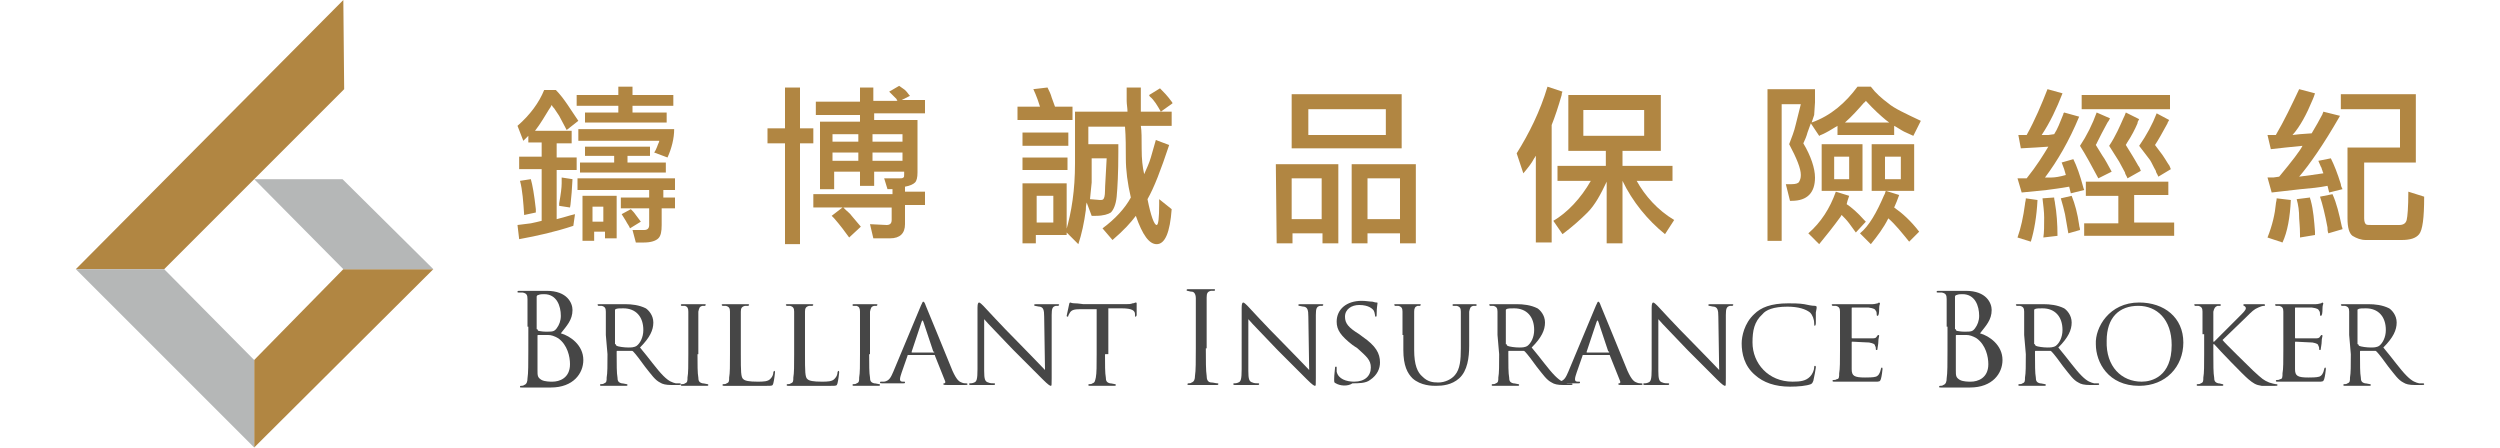 <?xml version="1.0" encoding="utf-8"?>
<!-- Generator: Adobe Illustrator 18.1.1, SVG Export Plug-In . SVG Version: 6.00 Build 0)  -->
<svg version="1.1" id="Layer_1" xmlns="http://www.w3.org/2000/svg" xmlns:xlink="http://www.w3.org/1999/xlink" x="0px" y="0px"
	 viewBox="-291.5 275.1 300 53.7" style="enable-background:new -291.5 275.1 300 53.7;" xml:space="preserve">
<style type="text/css">
	.st0{fill:#B18642;}
	.st1{fill:#B5B7B7;}
	.st2{fill:#464646;}
</style>
<g>
	<g id="XMLID_1559_">
		<g id="XMLID_1560_">
			<polygon id="XMLID_1564_" class="st0" points="-239.5,307.4 -261,328.8 -261,318.3 -250.3,307.4 			"/>
			<polygon id="XMLID_1563_" class="st1" points="-250.4,296.6 -239.5,307.4 -250.3,307.4 -261,296.6 			"/>
			<polygon id="XMLID_1562_" class="st0" points="-282.4,307.4 -250.3,275.1 -250.2,285.8 -271.8,307.4 			"/>
			<polygon id="XMLID_1561_" class="st1" points="-261,328.8 -282.4,307.4 -271.8,307.4 -261,318.3 			"/>
		</g>
	</g>
	<g id="XMLID_3532_">
		<path id="XMLID_9694_" class="st0" d="M-222.7,302.2c-2.1,0.7-4.3,1.2-6.5,1.6l-0.2-1.7l1.6-0.2c0.5-0.1,0.9-0.2,1.3-0.3v-6.2
			h-2.7v-1.5h2.7v-1.7h-1.6v-0.8l-0.6,0.6l-0.7-1.8c1.5-1.3,2.6-2.8,3.2-4.3h1.4c1,1,1.8,2.4,2.7,3.7l-1.4,1.1l-0.9-1.7
			c-0.2-0.3-0.4-0.6-0.6-0.9c-0.1-0.1-0.2-0.2-0.3-0.4c-0.1,0.2-0.2,0.4-0.3,0.5c-0.5,0.8-1,1.7-1.7,2.6h4.4v1.5h-1.8v1.7h2.4v1.5
			h-2.4v5.9l1.1-0.3c0.3-0.1,0.7-0.2,1.1-0.3L-222.7,302.2z M-228.6,300.9c-0.1-1.5-0.2-3-0.5-4.1l1.3-0.2c0.2,0.7,0.4,1.8,0.6,3.6
			c0,0.1,0,0.2,0,0.4L-228.6,300.9z M-222.8,296.6l-0.1,1.6c-0.1,0.8-0.1,1.4-0.2,1.8l-1.3-0.2c0-0.1,0-0.2,0-0.3
			c0.2-1.1,0.3-1.9,0.3-2.4c0-0.4,0-0.6,0-0.7L-222.8,296.6z M-215.6,285.5v1h4.9v1.3h-4.9v0.8h4.1v1.2h-9.8v-1.2h4v-0.8h-5v-1.3h5
			v-1L-215.6,285.5L-215.6,285.5z M-212.1,300.1v1.8v0.2c0,0.8-0.1,1.3-0.4,1.6c-0.3,0.3-0.9,0.5-1.7,0.5h-1l-0.4-1.5h1.4
			c0.4,0,0.6-0.2,0.6-0.6v-2h-3.4v-1.3h3.4v-0.9h-8.6v-1.4h11.7v1.4h-1.4v0.9h1.4v1.3H-212.1z M-213,293.4c0.3-0.4,0.4-0.9,0.6-1.3
			V292h-9.7v-1.4h11.5c0,1.1-0.3,2.3-0.8,3.4L-213,293.4z M-213.5,292.7v1.1h-2.7v0.8h4.6v1.2h-10.3v-1.2h4.1v-0.8h-3.5v-1.1H-213.5
			z M-221.8,298.6h4.3v5.1h-1.4v-0.8h-1.3v1.1h-1.4v-5.4H-221.8z M-219.1,299.9h-1.3v1.8h1.3V299.9z M-215.9,302.5
			c-0.1-0.3-0.3-0.5-0.5-0.9l-0.5-0.8l1.1-0.6c0.2,0.2,0.4,0.4,0.6,0.7l0.6,0.8L-215.9,302.5z"/>
		<path id="XMLID_9681_" class="st0" d="M-199.4,292.3v-1.8h2.1v-4.9h1.8v4.9h1.6v1.8h-1.6v12.1h-1.8v-12.1H-199.4z M-186.7,285.5
			v1.7h2.9c-0.1-0.1-0.1-0.1-0.1-0.2c-0.1-0.1-0.2-0.2-0.3-0.3l-0.6-0.6l1.2-0.7l0.7,0.5c0.1,0.1,0.3,0.3,0.5,0.6l0.1,0.1l-1,0.5
			h2.8v1.6h-6.1v0.8h5.2v5.9v0.4c0,0.6-0.1,1-0.3,1.2c-0.2,0.2-0.6,0.4-1.2,0.5v0.6h2.4v1.6h-2.4v1.9v0.4c0,1.1-0.6,1.7-1.8,1.7h-2
			l-0.4-1.7l2,0.1c0.4,0,0.6-0.2,0.6-0.6V300h-5.8c0.1,0.1,0.2,0.2,0.3,0.3c0.2,0.2,0.5,0.4,0.7,0.7l1.1,1.3l-1.4,1.3
			c-0.5-0.7-1.1-1.5-1.8-2.3l-0.3-0.3l1.3-1h-3.5v-1.6h9.5v-0.6h-0.6l-0.4-1.3h1.9c0.2,0,0.3,0,0.4-0.1c0.1,0,0.1-0.2,0.1-0.4v-0.3
			h-3.6v1.7h-1.7v-1.7h-3.1v2.1h-1.7v-8.1h4.8v-0.8h-5.3v-1.6h5.3v-1.7H-186.7z M-188.5,292.1v-0.9h-3.1v0.9H-188.5z M-188.5,294.4
			v-1h-3.1v1H-188.5z M-183.2,292.1v-0.9h-3.6v0.9H-183.2z M-183.2,294.4v-1h-3.6v1H-183.2z"/>
		<path id="XMLID_9650_" class="st0" d="M-169.4,289.5v-1.6h2.7l-0.3-0.9c-0.2-0.5-0.3-0.8-0.5-1.2l1.7-0.2c0.2,0.4,0.4,0.8,0.5,1.2
			l0.4,1.1h2.1v1.6H-169.4z M-168.8,291h5.5v1.6h-5.5V291z M-168.8,294h5.4v1.5h-5.4V294z M-163.5,303.3h-3.7v1h-1.6v-7.2h5.3
			L-163.5,303.3L-163.5,303.3z M-165.1,298.6h-2v3.2h2V298.6z M-162.3,288.5h6.1c0-0.4-0.1-0.9-0.1-1.3v-1.6h1.7v1.5v1.4h3.7v1.7
			h-3.7c0.1,0.6,0.1,1.5,0.1,2.8c0,1.2,0.1,2.1,0.3,3c0.3-0.7,0.6-1.3,0.8-2l0.6-2.1l1.6,0.6c-1,3-1.8,5.1-2.6,6.5
			c0.4,2,0.8,3.1,1.1,3.1c0.2,0,0.3-0.8,0.3-2.5v-0.4v-0.2l1.5,1.2c-0.2,2.8-0.8,4.2-1.8,4.2c-0.9,0-1.7-1.1-2.5-3.4
			c-0.6,0.8-1.4,1.7-2.8,2.9l-1.2-1.4c1.5-1.1,2.7-2.4,3.4-3.7c-0.4-1.7-0.6-3.3-0.6-4.7c0-1.2,0-2.6-0.1-3.8h-4.4v2.1h3.6v1
			c0,2.5-0.1,4.2-0.2,5.3c-0.1,1-0.4,1.6-0.7,1.9c-0.3,0.2-0.9,0.4-1.8,0.4h-0.4h-0.1l-0.6-1.6c-0.1,0.4-0.1,0.7-0.1,0.9
			c-0.2,1.5-0.5,2.9-0.9,4.1l-1.5-1.5c0.7-2.4,1.1-5,1.1-8.2v-6.2H-162.3z M-160.5,297l-0.2,2l1.2,0.1c0.2,0,0.3,0,0.4-0.1
			c0.1-0.1,0.2-0.4,0.2-1s0.1-1.8,0.2-3.9h-1.8C-160.5,295.1-160.5,296.1-160.5,297z M-152.2,288.5c-0.4-0.7-0.8-1.4-1.3-1.8
			c0,0-0.1-0.1-0.1-0.2l1.3-0.8c0.4,0.4,0.9,0.9,1.4,1.6c0,0,0.1,0.1,0.1,0.2L-152.2,288.5z"/>
		<path id="XMLID_9330_" class="st0" d="M-138.4,294.8h7.5v9.5h-1.9v-1.2h-3.6v1.2h-1.9L-138.4,294.8L-138.4,294.8z M-132.9,296.5
			h-3.6v4.9h3.6V296.5z M-136.5,286.4h13.2v6.5h-13.2V286.4z M-125.2,288.2h-9.3v3.1h9.3L-125.2,288.2z M-129.3,294.8h7.7v9.5h-1.9
			v-1.2h-3.9v1.2h-1.9v-9.5H-129.3z M-123.5,296.5h-3.9v4.9h3.9V296.5z"/>
		<path id="XMLID_9326_" class="st0" d="M-109.5,293.5c1.5-2.4,2.8-5,3.7-8l1.8,0.6c-0.1,0.2-0.1,0.3-0.1,0.4
			c-0.4,1.4-0.8,2.6-1.2,3.6v14.1h-1.9v-10.4c-0.1,0.1-0.1,0.2-0.2,0.3c-0.3,0.6-0.8,1.2-1.3,1.8L-109.5,293.5z M-104,303.2
			l-1.1-1.6c1.7-1,3.3-2.7,4.5-4.8h-4v-1.8h5.8v-1.8h-4.5v-6.7h11.1v6.7h-4.6v1.8h6v1.8h-4.3c1,1.8,2.5,3.5,4.5,4.7l-1.1,1.7
			c-2.1-1.7-3.9-3.9-5.1-6.4v7.5h-1.9v-7.4c-0.7,1.5-1.4,2.8-2.3,3.7C-101.8,301.4-102.8,302.3-104,303.2z M-94.2,288.3h-7.3v3.1
			h7.3V288.3z"/>
		<path id="XMLID_9109_" class="st0" d="M-73.8,288.9l-0.3,0.9c2.3-0.8,4.1-2.4,5.5-4.3h1.6c0.6,0.8,1.3,1.4,2.1,2
			c0.7,0.6,2,1.2,3.9,2.1l-0.9,1.8l-1.1-0.5c-0.4-0.2-0.8-0.5-1.2-0.7v1.1h-6.8v-1.1l-1,0.6c-0.2,0.1-0.5,0.3-1,0.5
			c-0.1,0-0.1,0.1-0.2,0.1l-1-1.5l-0.4,1.1c-0.1,0.4-0.3,0.9-0.5,1.3c0.9,1.5,1.4,3,1.4,4.1c0,1.8-0.9,2.8-2.8,2.8h-0.2l0,0l-0.5-2
			c0.2,0,0.4,0,0.7,0c0.5,0,0.8-0.1,0.9-0.3c0.1-0.2,0.2-0.4,0.2-0.8c0-0.8-0.5-2-1.4-3.7c0.3-0.8,0.6-1.5,0.8-2.4l0.6-2.4h-2.3
			v16.4h-1.7v-18.2h5.7v1.6L-73.8,288.9z M-73.2,304.4l-1.3-1.3c1.5-1.3,2.6-3,3.3-5l1.6,0.5l-0.2,0.6l-0.1,0.4
			c0.6,0.4,1.3,1,2.1,1.9l0.2,0.2l-1.2,1.3l-0.8-1.1c-0.3-0.4-0.6-0.7-0.9-1c-0.1,0.1-0.1,0.2-0.2,0.3
			C-71.5,302.3-72.3,303.3-73.2,304.4z M-72.9,292.4h4.9v5.6h-4.9V292.4z M-69.6,293.9h-1.8v2.7h1.8V293.9z M-64.8,289.8l-0.4-0.3
			c-0.6-0.5-1.4-1.2-2.4-2.3c-0.1,0.1-0.1,0.2-0.2,0.2c-0.7,0.8-1.4,1.6-2.3,2.4H-64.8z M-67,304.4l-1.3-1.3c1.1-0.9,2-2.5,2.9-4.6
			c0.1-0.1,0.1-0.3,0.2-0.5l1.6,0.5l-0.3,0.8l-0.3,0.7c1,0.7,2,1.6,3,2.9l-1.2,1.2c-0.9-1.1-1.6-2-2.5-2.8
			C-65.5,302.5-66.2,303.4-67,304.4z M-66.9,292.4h5.1v5.6h-5.1V292.4z M-63.4,293.9h-1.9v2.7h1.9V293.9z"/>
		<path id="XMLID_9099_" class="st0" d="M-47,299.1c-0.1,2-0.4,3.7-0.8,5l-1.6-0.5c0.4-1.1,0.7-2.5,0.9-4c0-0.2,0.1-0.4,0.1-0.7
			L-47,299.1z M-42,289.1c-1.2,2.9-2.6,5.3-4.1,7.3c0.1,0,0.4,0,0.8,0c0.4,0,1-0.1,1.7-0.3l-0.2-0.7l-0.3-0.8l1.4-0.4
			c0.4,0.8,0.8,1.9,1.2,3.4c0,0.1,0.1,0.2,0.1,0.3l-1.6,0.4l-0.1-0.4l-0.1-0.4c-1.1,0.2-2,0.3-2.7,0.4l-3,0.3l-0.5-1.7h0.6h0.5
			c1.2-1.5,2-2.8,2.6-3.8l-1.5,0.1l-1.8,0.1l-0.3-1.6h0.6h0.4c1-1.8,1.8-3.7,2.5-5.5l1.8,0.5c-0.7,1.8-1.5,3.5-2.5,5h0.8l0.7-0.1
			c0.4-0.6,0.7-1.4,1.1-2.4c0-0.1,0-0.1,0.1-0.2L-42,289.1z M-46.3,303.6c0.1-0.6,0.1-1.4,0.1-2.4c0-0.7-0.1-1.4-0.2-2.3l1.4-0.1
			c0,0.3,0.1,0.5,0.1,0.7c0.2,1.1,0.3,2.5,0.3,3.9L-46.3,303.6z M-43.3,303.1l-0.4-2.3c-0.1-0.5-0.3-1.2-0.5-1.9l1.3-0.3
			c0.4,1,0.7,2.1,0.9,3.5c0,0.2,0.1,0.3,0.1,0.6L-43.3,303.1z M-41.9,292.6c0.8-1.2,1.5-2.6,2-4l1.6,0.7c-0.1,0.2-0.2,0.4-0.3,0.5
			c-0.5,0.9-0.9,1.7-1.3,2.5c0,0.1-0.1,0.1-0.1,0.2l0.8,1.3c0.3,0.4,0.6,1,1.1,1.9l-1.6,0.8C-40.5,295-41.2,293.7-41.9,292.6z
			 M-31.1,286.5v1.7h-10.6v-1.7H-31.1z M-41.4,303.5v-1.6h4.1v-3.3h-3.9v-1.7h9.9v1.6h-4.1v3.3h4.8v1.6h-10.8V303.5z M-38.4,292.6
			c0.8-1.2,1.3-2.4,1.7-3.3c0.1-0.2,0.2-0.4,0.3-0.7l1.6,0.8c-0.1,0.2-0.2,0.3-0.2,0.5c-0.3,0.7-0.7,1.5-1.3,2.4
			c0,0.1-0.1,0.1-0.1,0.2l0.8,1.3c0.2,0.3,0.4,0.7,0.7,1.2c0.1,0.1,0.2,0.3,0.3,0.6l-1.6,0.9c-0.1-0.3-0.3-0.5-0.3-0.7
			c-0.2-0.4-0.5-0.9-0.7-1.3L-38.4,292.6z M-34.8,292.6c0.9-1.3,1.6-2.6,2.1-3.9l1.5,0.8c-0.1,0.2-0.2,0.3-0.2,0.4
			c-0.6,1.1-1.1,2-1.5,2.6l0.9,1.2c0.2,0.3,0.4,0.6,0.7,1.1c0.1,0.1,0.2,0.3,0.3,0.6l-1.5,0.9c-0.1-0.3-0.3-0.5-0.3-0.7
			c-0.3-0.5-0.5-1-0.7-1.3L-34.8,292.6z"/>
		<path id="XMLID_9093_" class="st0" d="M-16.6,299.1c-0.1,2.1-0.4,3.8-1,5.1l-1.8-0.6c0.6-1.5,0.9-2.9,1-4c0-0.2,0.1-0.4,0.1-0.7
			L-16.6,299.1z M-10.7,289c-2,3.5-3.7,5.9-4.9,7.3l1.5-0.2l1.4-0.2c0-0.1-0.1-0.2-0.1-0.3c-0.1-0.2-0.1-0.4-0.2-0.5l-0.3-0.7
			l1.5-0.3c0.4,0.8,0.8,1.8,1.2,3.1c0,0.2,0.1,0.4,0.2,0.6l-1.6,0.4l-0.1-0.4l-0.1-0.4c-1,0.2-2,0.3-3.2,0.4l-3.5,0.4l-0.5-1.8h0.7
			l0.7-0.1c1.5-1.8,2.5-3.1,2.8-3.7l-2,0.2l-1.8,0.2l-0.4-1.7h0.5h0.5c1-1.7,1.9-3.6,2.8-5.5l1.9,0.5c-0.1,0.3-0.2,0.6-0.3,0.8
			c-0.7,1.7-1.5,3.2-2.4,4.2l0.9-0.1l1.4-0.1l0.7-1.2c0.2-0.4,0.4-0.7,0.6-1.1c0-0.1,0.1-0.2,0.1-0.3L-10.7,289z M-15.5,303.6v-0.4
			c0-1-0.1-1.6-0.1-1.9c0-0.9-0.1-1.6-0.3-2.3l1.6-0.2c0,0.2,0.1,0.3,0.1,0.4c0.3,1.1,0.4,2.4,0.5,3.7c0,0.1,0,0.2,0,0.4
			L-15.5,303.6z M-12.1,303.1c-0.1-0.3-0.1-0.5-0.1-0.7c-0.3-1.6-0.6-2.8-0.9-3.7l1.5-0.3c0.5,1.1,0.8,2.4,1.1,3.8
			c0,0.1,0.1,0.2,0.1,0.4L-12.1,303.1z M-7.1,303.9h-0.5c-0.6,0-1.1-0.2-1.6-0.5c-0.4-0.3-0.6-1-0.6-2.1v-8.5h6.3v-4.6h-7.1v-1.8h9
			v8.2h-6.2v6.7c0,0.4,0.1,0.6,0.2,0.7c0.1,0.1,0.3,0.1,0.7,0.1h3.3c0.5,0,0.8-0.2,0.9-0.6c0.1-0.4,0.2-1.5,0.2-3.4l1.9,0.6
			c0,2.6-0.2,4-0.6,4.5c-0.4,0.5-1.1,0.7-2.1,0.7h-3.8V303.9z"/>
		<g id="XMLID_5455_">
			<path id="XMLID_9070_" class="st2" d="M-228.2,314.3c0-2.4,0-2.8,0-3.3s-0.1-0.7-0.6-0.8c-0.1,0-0.4,0-0.5,0s-0.1,0-0.1-0.1
				c0-0.1,0.1-0.1,0.2-0.1c0.7,0,1.6,0,1.7,0c0.4,0,0.9,0,1.6,0c2.5,0,3.1,1.5,3.1,2.3c0,1.2-0.7,1.9-1.4,2.8
				c1.1,0.3,2.7,1.4,2.7,3.2c0,1.6-1.2,3.3-3.9,3.3c-0.2,0-0.6,0-1.1,0c-0.4,0-0.8,0-0.9,0c0,0-0.3,0-0.6,0c-0.3,0-0.6,0-0.9,0
				c-0.2,0-0.2,0-0.2-0.1c0,0,0-0.1,0.1-0.1c0.1,0,0.3,0,0.4-0.1c0.3-0.1,0.4-0.4,0.4-0.8c0.1-0.6,0.1-1.8,0.1-3.3V314.3z
				 M-227,314.6c0,0.1,0,0.1,0.1,0.2c0.1,0,0.4,0.1,0.9,0.1c0.8,0,1,0,1.3-0.4c0.3-0.4,0.5-0.9,0.5-1.5c0-1.2-0.5-2.6-2-2.6
				c-0.2,0-0.5,0-0.7,0.1c-0.1,0-0.2,0.1-0.2,0.2v3.9H-227z M-227,316.2c0,1.1,0,3.1,0,3.3c0,0.7,0,0.9,0.5,1.2
				c0.4,0.2,1,0.2,1.3,0.2c0.8,0,2.1-0.4,2.1-2.1c0-0.9-0.3-2.3-1.4-3.1c-0.5-0.3-0.9-0.4-1.2-0.4c-0.2,0-0.9,0-1.2,0
				c-0.1,0-0.1,0-0.1,0.1L-227,316.2L-227,316.2z"/>
			<path id="XMLID_9061_" class="st2" d="M-218.8,315.3c0-2,0-2.4,0-2.8s-0.1-0.6-0.5-0.7c-0.1,0-0.3,0-0.4,0l-0.1-0.1
				c0-0.1,0.1-0.1,0.2-0.1c0.6,0,1.5,0,1.5,0c0.1,0,1.2,0,1.6,0c0.8,0,1.7,0.1,2.5,0.5c0.3,0.2,0.9,0.8,0.9,1.7c0,0.9-0.4,1.8-1.6,3
				c1.1,1.3,2,2.6,2.8,3.4c0.7,0.7,1.1,0.8,1.5,0.9c0.3,0,0.4,0,0.5,0c0.1,0,0.1,0.1,0.1,0.1c0,0.1-0.1,0.1-0.3,0.1h-0.8
				c-0.7,0-1.1-0.1-1.4-0.3c-0.6-0.3-1-0.9-1.8-1.9c-0.5-0.7-1.1-1.5-1.4-1.8c-0.1-0.1-0.1-0.1-0.2-0.1h-1.7c-0.1,0-0.1,0-0.1,0.1
				v0.3c0,1.2,0,2.3,0.1,2.8c0,0.4,0.1,0.6,0.5,0.7c0.2,0,0.5,0.1,0.6,0.1c0.1,0,0.1,0.1,0.1,0.1c0,0.1-0.1,0.1-0.2,0.1
				c-0.7,0-1.5,0-1.6,0c0,0-0.9,0-1.3,0c-0.1,0-0.2,0-0.2-0.1c0,0,0-0.1,0.1-0.1c0.1,0,0.3,0,0.4-0.1c0.3-0.1,0.3-0.3,0.3-0.7
				c0.1-0.5,0.1-1.5,0.1-2.8L-218.8,315.3L-218.8,315.3z M-217.6,316.4c0,0.1,0,0.1,0.1,0.2c0.2,0.1,0.9,0.2,1.4,0.2
				c0.3,0,0.7,0,1-0.2c0.4-0.3,0.8-1,0.8-1.9c0-1.6-0.9-2.6-2.4-2.6c-0.4,0-0.8,0-0.9,0.1c-0.1,0-0.1,0.1-0.1,0.1V316.4z"/>
			<path id="XMLID_9059_" class="st2" d="M-207.8,317.6c0,1.2,0,2.3,0.1,2.8c0,0.4,0.1,0.6,0.5,0.7c0.2,0,0.5,0.1,0.6,0.1
				c0.1,0,0.1,0.1,0.1,0.1c0,0.1-0.1,0.1-0.2,0.1c-0.7,0-1.6,0-1.6,0c-0.1,0-0.9,0-1.3,0c-0.1,0-0.2,0-0.2-0.1c0,0,0-0.1,0.1-0.1
				c0.1,0,0.3,0,0.4-0.1c0.3-0.1,0.3-0.3,0.3-0.7c0.1-0.5,0.1-1.5,0.1-2.8v-2.3c0-2,0-2.4,0-2.8s-0.1-0.6-0.4-0.7
				c-0.1,0-0.3,0-0.4,0c-0.1,0-0.1-0.1-0.1-0.1c0-0.1,0.1-0.1,0.2-0.1c0.4,0,1.2,0,1.3,0c0.1,0,0.9,0,1.3,0c0.1,0,0.2,0,0.2,0.1
				l-0.1,0.1c-0.1,0-0.2,0-0.3,0c-0.4,0.1-0.4,0.3-0.5,0.7c0,0.4,0,0.8,0,2.8v2.3H-207.8z"/>
			<path id="XMLID_9057_" class="st2" d="M-202.6,317.7c0,1.9,0,2.7,0.3,2.9c0.2,0.2,0.7,0.3,1.7,0.3c0.7,0,1.3,0,1.6-0.4
				c0.2-0.2,0.3-0.5,0.3-0.7c0-0.1,0.1-0.2,0.1-0.2c0.1,0,0.1,0.1,0.1,0.2s-0.1,0.9-0.2,1.3c-0.1,0.3-0.1,0.3-0.8,0.3
				c-0.9,0-1.7,0-2.4,0s-1,0-1.4,0c-0.1,0-0.3,0-0.5,0c-0.3,0-0.5,0-0.8,0c-0.1,0-0.2,0-0.2-0.1c0,0,0-0.1,0.1-0.1s0.3,0,0.4-0.1
				c0.3-0.1,0.3-0.3,0.3-0.7c0.1-0.5,0.1-1.5,0.1-2.8v-2.3c0-2,0-2.4,0-2.8s-0.1-0.6-0.5-0.7c-0.1,0-0.3,0-0.4,0l-0.1-0.1
				c0-0.1,0.1-0.1,0.2-0.1c0.6,0,1.4,0,1.5,0c0.1,0,1,0,1.4,0c0.1,0,0.2,0,0.2,0.1l-0.1,0.1c-0.1,0-0.3,0-0.4,0
				c-0.4,0.1-0.5,0.3-0.5,0.7c0,0.4,0,0.8,0,2.8v2.4H-202.6z"/>
			<path id="XMLID_9055_" class="st2" d="M-194.9,317.7c0,1.9,0,2.7,0.3,2.9c0.2,0.2,0.7,0.3,1.7,0.3c0.7,0,1.3,0,1.6-0.4
				c0.2-0.2,0.3-0.5,0.3-0.7c0-0.1,0.1-0.2,0.1-0.2c0.1,0,0.1,0.1,0.1,0.2s-0.1,0.9-0.2,1.3c-0.1,0.3-0.1,0.3-0.8,0.3
				c-0.9,0-1.7,0-2.4,0s-1,0-1.4,0c-0.1,0-0.3,0-0.5,0c-0.3,0-0.5,0-0.8,0c-0.1,0-0.2,0-0.2-0.1c0,0,0-0.1,0.1-0.1s0.3,0,0.4-0.1
				c0.3-0.1,0.3-0.3,0.3-0.7c0.1-0.5,0.1-1.5,0.1-2.8v-2.3c0-2,0-2.4,0-2.8s-0.1-0.6-0.5-0.7c-0.1,0-0.3,0-0.4,0l-0.1-0.1
				c0-0.1,0.1-0.1,0.2-0.1c0.6,0,1.4,0,1.5,0c0.1,0,1,0,1.4,0c0.1,0,0.2,0,0.2,0.1l-0.1,0.1c-0.1,0-0.3,0-0.4,0
				c-0.4,0.1-0.5,0.3-0.5,0.7c0,0.4,0,0.8,0,2.8v2.4H-194.9z"/>
			<path id="XMLID_9053_" class="st2" d="M-187.2,317.6c0,1.2,0,2.3,0.1,2.8c0,0.4,0.1,0.6,0.5,0.7c0.2,0,0.5,0.1,0.6,0.1
				s0.1,0.1,0.1,0.1c0,0.1-0.1,0.1-0.2,0.1c-0.7,0-1.6,0-1.6,0c-0.1,0-0.9,0-1.3,0c-0.1,0-0.2,0-0.2-0.1c0,0,0-0.1,0.1-0.1
				s0.3,0,0.4-0.1c0.3-0.1,0.3-0.3,0.3-0.7c0.1-0.5,0.1-1.5,0.1-2.8v-2.3c0-2,0-2.4,0-2.8s-0.1-0.6-0.4-0.7c-0.1,0-0.3,0-0.4,0
				c-0.1,0-0.1-0.1-0.1-0.1c0-0.1,0.1-0.1,0.2-0.1c0.4,0,1.2,0,1.3,0s0.9,0,1.3,0c0.1,0,0.2,0,0.2,0.1l-0.1,0.1c-0.1,0-0.2,0-0.3,0
				c-0.4,0.1-0.4,0.3-0.5,0.7c0,0.4,0,0.8,0,2.8v2.3H-187.2z"/>
			<path id="XMLID_9050_" class="st2" d="M-181,311.8c0.2-0.4,0.2-0.5,0.3-0.5s0.2,0.2,0.3,0.5c0.2,0.5,2.4,5.8,3.2,7.8
				c0.5,1.1,0.8,1.3,1.1,1.4c0.2,0.1,0.4,0.1,0.5,0.1c0.1,0,0.2,0,0.2,0.1c0,0.1-0.1,0.1-0.3,0.1c-0.2,0-1.2,0-2.1,0
				c-0.3,0-0.5,0-0.5-0.1c0-0.1,0-0.1,0.1-0.1s0.2-0.1,0.1-0.3l-1.2-3c0-0.1,0-0.1-0.1-0.1h-3.1c-0.1,0-0.1,0-0.1,0.1l-0.7,2
				c-0.1,0.3-0.2,0.6-0.2,0.8c0,0.3,0.2,0.3,0.4,0.3h0.1c0.1,0,0.1,0,0.1,0.1s-0.1,0.1-0.2,0.1c-0.3,0-1,0-1.2,0c-0.1,0-0.8,0-1.3,0
				c-0.2,0-0.3,0-0.3-0.1s0.1-0.1,0.1-0.1c0.1,0,0.3,0,0.4,0c0.6-0.1,0.8-0.5,1.1-1.2L-181,311.8z M-179.5,317.3
				C-179.5,317.3-179.5,317.1-179.5,317.3l-1.2-3.6c-0.1-0.2-0.1-0.2-0.2,0l-1.2,3.6c0,0.1,0,0.1,0,0.1h2.7V317.3z"/>
			<path id="XMLID_9042_" class="st2" d="M-173.4,319.6c0,1,0.1,1.3,0.5,1.4c0.2,0.1,0.5,0.1,0.7,0.1c0.1,0,0.1,0,0.1,0.1
				c0,0.1-0.1,0.1-0.2,0.1c-0.7,0-1.3,0-1.4,0c-0.1,0-0.7,0-1.3,0c-0.1,0-0.2,0-0.2-0.1c0-0.1,0-0.1,0.1-0.1c0.1,0,0.3,0,0.5-0.1
				c0.3-0.1,0.4-0.4,0.4-1.6V312c0-0.5,0.1-0.6,0.2-0.6c0.1,0,0.4,0.3,0.5,0.4c0.2,0.2,2.1,2.3,4.2,4.4c1.3,1.3,2.8,2.9,3.2,3.3
				l-0.1-6.4c0-0.8-0.1-1.1-0.5-1.2c-0.2,0-0.5-0.1-0.6-0.1c-0.1,0-0.1-0.1-0.1-0.1c0-0.1,0.1-0.1,0.3-0.1c0.6,0,1.2,0,1.4,0
				c0.1,0,0.6,0,1.1,0c0.1,0,0.2,0,0.2,0.1l-0.1,0.1c-0.1,0-0.2,0-0.3,0c-0.4,0.1-0.5,0.3-0.5,1.1v7.6c0,0.8,0,0.9-0.1,0.9
				c-0.1,0-0.3-0.1-1-0.8c-0.1-0.1-2-2-3.5-3.5c-1.5-1.6-3.1-3.2-3.5-3.7V319.6z"/>
			<path id="XMLID_9034_" class="st2" d="M-158.9,317.6c0,1.2,0,2.3,0.1,2.8c0,0.4,0.1,0.6,0.5,0.7c0.2,0,0.5,0.1,0.6,0.1
				c0.1,0,0.1,0.1,0.1,0.1c0,0.1-0.1,0.1-0.2,0.1c-0.7,0-1.5,0-1.6,0c-0.1,0-1,0-1.3,0c-0.1,0-0.2,0-0.2-0.1c0,0,0-0.1,0.1-0.1
				c0.1,0,0.3,0,0.4-0.1c0.3-0.1,0.3-0.3,0.4-0.7c0.1-0.5,0.1-1.5,0.1-2.8v-5.4h-1.9c-0.8,0-1.1,0.1-1.3,0.4
				c-0.1,0.2-0.2,0.3-0.2,0.4c0,0.1-0.1,0.1-0.1,0.1s-0.1,0-0.1-0.1c0-0.1,0.3-1.3,0.3-1.4c0-0.1,0.1-0.2,0.1-0.2
				c0.1,0,0.2,0.1,0.6,0.1s0.9,0.1,1,0.1h5c0.4,0,0.7,0,0.9-0.1c0.2,0,0.3-0.1,0.4-0.1c0.1,0,0.1,0.1,0.1,0.1c0,0.4,0,1.3,0,1.4
				c0,0.1-0.1,0.2-0.1,0.2c-0.1,0-0.1,0-0.1-0.2v-0.1c0-0.4-0.3-0.7-1.6-0.7h-1.6v5.5H-158.9z"/>
			<path id="XMLID_9032_" class="st2" d="M-146.8,316.9c0,1.4,0,2.7,0.1,3.3c0,0.4,0.1,0.8,0.6,0.8c0.2,0,0.5,0.1,0.7,0.1
				c0.1,0,0.1,0,0.1,0.1c0,0.1-0.1,0.1-0.2,0.1c-0.8,0-1.7,0-1.8,0c-0.1,0-1,0-1.5,0c-0.2,0-0.2,0-0.2-0.1c0,0,0-0.1,0.1-0.1
				s0.3,0,0.4-0.1c0.3-0.1,0.4-0.4,0.4-0.8c0.1-0.6,0.1-1.8,0.1-3.3v-2.7c0-2.4,0-2.8,0-3.3s-0.2-0.8-0.5-0.8
				c-0.2,0-0.4-0.1-0.5-0.1c-0.1,0-0.1,0-0.1-0.1c0-0.1,0.1-0.1,0.2-0.1c0.5,0,1.4,0,1.5,0c0.1,0,1,0,1.5,0c0.2,0,0.2,0,0.2,0.1
				c0,0.1-0.1,0.1-0.1,0.1c-0.1,0-0.2,0-0.4,0c-0.4,0.1-0.5,0.3-0.5,0.8c0,0.5,0,0.9,0,3.3v2.8H-146.8z"/>
			<path id="XMLID_9030_" class="st2" d="M-141.7,319.6c0,1,0.1,1.3,0.5,1.4c0.2,0.1,0.5,0.1,0.7,0.1c0.1,0,0.1,0,0.1,0.1
				c0,0.1-0.1,0.1-0.2,0.1c-0.7,0-1.3,0-1.4,0c-0.1,0-0.7,0-1.3,0c-0.1,0-0.2,0-0.2-0.1c0-0.1,0-0.1,0.1-0.1c0.1,0,0.3,0,0.5-0.1
				c0.3-0.1,0.4-0.4,0.4-1.6V312c0-0.5,0.1-0.6,0.2-0.6c0.1,0,0.4,0.3,0.5,0.4c0.2,0.2,2.1,2.3,4.2,4.4c1.3,1.3,2.8,2.9,3.2,3.3
				l-0.1-6.4c0-0.8-0.1-1.1-0.5-1.2c-0.2,0-0.5-0.1-0.6-0.1c-0.1,0-0.1-0.1-0.1-0.1c0-0.1,0.1-0.1,0.3-0.1c0.6,0,1.2,0,1.4,0
				c0.1,0,0.6,0,1.1,0c0.1,0,0.2,0,0.2,0.1l-0.1,0.1c-0.1,0-0.2,0-0.3,0c-0.4,0.1-0.5,0.3-0.5,1.1v7.6c0,0.8,0,0.9-0.1,0.9
				c-0.1,0-0.3-0.1-1-0.8c-0.1-0.1-2-2-3.5-3.5c-1.5-1.6-3.1-3.2-3.5-3.7V319.6z"/>
			<path id="XMLID_9028_" class="st2" d="M-131.2,321.1c-0.2-0.1-0.2-0.1-0.2-0.5c0-0.6,0.1-1.1,0.1-1.3c0-0.1,0-0.2,0.1-0.2
				c0.1,0,0.1,0,0.1,0.1c0,0.1,0,0.3,0,0.5c0.2,0.9,1.2,1.2,2.1,1.2c1.3,0,2-0.7,2-1.7c0-0.9-0.5-1.3-1.6-2.3l-0.6-0.4
				c-1.4-1.1-1.9-1.8-1.9-2.8c0-1.5,1.2-2.5,3-2.5c0.5,0,1,0.1,1.3,0.1c0.3,0.1,0.4,0.1,0.5,0.1s0.1,0,0.1,0.1s-0.1,0.5-0.1,1.3
				c0,0.2,0,0.3-0.1,0.3c-0.1,0-0.1-0.1-0.1-0.2s-0.1-0.5-0.2-0.6c-0.1-0.1-0.5-0.6-1.7-0.6c-0.9,0-1.7,0.5-1.7,1.4
				c0,0.8,0.4,1.3,1.7,2.1l0.4,0.3c1.6,1.1,2.1,2,2.1,3.1c0,0.7-0.3,1.5-1.2,2.1c-0.5,0.4-1.4,0.4-2.1,0.4
				C-129.8,321.5-130.7,321.4-131.2,321.1z"/>
			<path id="XMLID_9026_" class="st2" d="M-123.2,315.3c0-2,0-2.4,0-2.8s-0.1-0.6-0.5-0.7c-0.1,0-0.3,0-0.4,0l-0.1-0.1
				c0-0.1,0.1-0.1,0.2-0.1c0.6,0,1.4,0,1.5,0c0.1,0,0.9,0,1.3,0c0.1,0,0.2,0,0.2,0.1l-0.1,0.1c-0.1,0-0.2,0-0.3,0
				c-0.3,0.1-0.4,0.3-0.4,0.7c0,0.4,0,0.8,0,2.8v1.8c0,1.8,0.4,2.7,1,3.2c0.6,0.6,1.2,0.7,1.9,0.7c0.8,0,1.6-0.4,2-0.9
				c0.6-0.7,0.7-1.8,0.7-3.2v-1.6c0-2,0-2.4,0-2.8s-0.1-0.6-0.5-0.7c-0.1,0-0.3,0-0.4,0c-0.1,0-0.1-0.1-0.1-0.1
				c0-0.1,0.1-0.1,0.2-0.1c0.6,0,1.3,0,1.4,0c0.1,0,0.7,0,1.1,0c0.1,0,0.2,0,0.2,0.1c0,0,0,0.1-0.1,0.1c-0.1,0-0.2,0-0.3,0
				c-0.4,0.1-0.4,0.3-0.5,0.7c0,0.4,0,0.8,0,2.8v1.3c0,1.4-0.2,3-1.2,3.9c-0.9,0.8-2,0.9-2.8,0.9c-0.4,0-1.8,0-2.8-0.9
				c-0.6-0.6-1.1-1.5-1.1-3.4v-1.8H-123.2z"/>
			<path id="XMLID_9023_" class="st2" d="M-111.8,315.3c0-2,0-2.4,0-2.8s-0.1-0.6-0.5-0.7c-0.1,0-0.3,0-0.4,0l-0.1-0.1
				c0-0.1,0.1-0.1,0.2-0.1c0.6,0,1.5,0,1.5,0c0.1,0,1.2,0,1.6,0c0.8,0,1.7,0.1,2.5,0.5c0.3,0.2,0.9,0.8,0.9,1.7c0,0.9-0.4,1.8-1.6,3
				c1.1,1.3,2,2.6,2.8,3.4c0.7,0.7,1.1,0.8,1.5,0.9c0.3,0,0.4,0,0.5,0c0.1,0,0.1,0.1,0.1,0.1c0,0.1-0.1,0.1-0.3,0.1h-0.8
				c-0.7,0-1.1-0.1-1.4-0.3c-0.6-0.3-1-0.9-1.8-1.9c-0.5-0.7-1.1-1.5-1.4-1.8c-0.1-0.1-0.1-0.1-0.2-0.1h-1.7c-0.1,0-0.1,0-0.1,0.1
				v0.3c0,1.2,0,2.3,0.1,2.8c0,0.4,0.1,0.6,0.5,0.7c0.2,0,0.5,0.1,0.6,0.1s0.1,0.1,0.1,0.1c0,0.1-0.1,0.1-0.2,0.1
				c-0.7,0-1.5,0-1.6,0c0,0-0.9,0-1.3,0c-0.1,0-0.2,0-0.2-0.1c0,0,0-0.1,0.1-0.1s0.3,0,0.4-0.1c0.3-0.1,0.3-0.3,0.3-0.7
				c0.1-0.5,0.1-1.5,0.1-2.8L-111.8,315.3z M-110.7,316.4c0,0.1,0,0.1,0.1,0.2c0.2,0.1,0.9,0.2,1.4,0.2c0.3,0,0.7,0,1-0.2
				c0.4-0.3,0.8-1,0.8-1.9c0-1.6-0.9-2.6-2.4-2.6c-0.4,0-0.8,0-0.9,0.1c-0.1,0-0.1,0.1-0.1,0.1V316.4z"/>
			<path id="XMLID_9020_" class="st2" d="M-100,311.8c0.2-0.4,0.2-0.5,0.3-0.5c0.1,0,0.2,0.2,0.3,0.5c0.2,0.5,2.4,5.8,3.2,7.8
				c0.5,1.1,0.8,1.3,1.1,1.4c0.2,0.1,0.4,0.1,0.5,0.1c0.1,0,0.2,0,0.2,0.1c0,0.1-0.1,0.1-0.3,0.1c-0.2,0-1.2,0-2.1,0
				c-0.3,0-0.5,0-0.5-0.1c0-0.1,0-0.1,0.1-0.1c0.1,0,0.2-0.1,0.1-0.3l-1.2-3c0-0.1,0-0.1-0.1-0.1h-3.1c-0.1,0-0.1,0-0.1,0.1l-0.7,2
				c-0.1,0.3-0.2,0.6-0.2,0.8c0,0.3,0.2,0.3,0.4,0.3h0.1c0.1,0,0.1,0,0.1,0.1s-0.1,0.1-0.2,0.1c-0.3,0-1,0-1.2,0c-0.1,0-0.8,0-1.3,0
				c-0.2,0-0.3,0-0.3-0.1s0.1-0.1,0.1-0.1c0.1,0,0.3,0,0.4,0c0.6-0.1,0.8-0.5,1.1-1.2L-100,311.8z M-98.5,317.3
				C-98.4,317.3-98.4,317.1-98.5,317.3l-1.2-3.6c-0.1-0.2-0.1-0.2-0.2,0l-1.2,3.6c0,0.1,0,0.1,0,0.1h2.7V317.3z"/>
			<path id="XMLID_9018_" class="st2" d="M-92.5,319.6c0,1,0.1,1.3,0.5,1.4c0.2,0.1,0.5,0.1,0.7,0.1c0.1,0,0.1,0,0.1,0.1
				c0,0.1-0.1,0.1-0.2,0.1c-0.7,0-1.3,0-1.4,0c-0.1,0-0.7,0-1.3,0c-0.1,0-0.2,0-0.2-0.1c0-0.1,0-0.1,0.1-0.1c0.1,0,0.3,0,0.5-0.1
				c0.3-0.1,0.4-0.4,0.4-1.6V312c0-0.5,0.1-0.6,0.2-0.6s0.4,0.3,0.5,0.4c0.2,0.2,2.1,2.3,4.2,4.4c1.3,1.3,2.8,2.9,3.2,3.3l-0.1-6.4
				c0-0.8-0.1-1.1-0.5-1.2c-0.2,0-0.5-0.1-0.6-0.1c-0.1,0-0.1-0.1-0.1-0.1c0-0.1,0.1-0.1,0.3-0.1c0.6,0,1.2,0,1.4,0
				c0.1,0,0.6,0,1.1,0c0.1,0,0.2,0,0.2,0.1l-0.1,0.1c-0.1,0-0.2,0-0.3,0c-0.4,0.1-0.5,0.3-0.5,1.1v7.6c0,0.8,0,0.9-0.1,0.9
				c-0.1,0-0.3-0.1-1-0.8c-0.1-0.1-2-2-3.5-3.5c-1.5-1.6-3.1-3.2-3.5-3.7L-92.5,319.6z"/>
			<path id="XMLID_9016_" class="st2" d="M-80.9,320.1c-1.3-1.1-1.6-2.6-1.6-3.8c0-0.8,0.3-2.4,1.5-3.5c0.8-0.8,2-1.3,4.1-1.3
				c0.5,0,1.3,0,1.9,0.1c0.5,0.1,0.9,0.2,1.3,0.2c0.1,0,0.2,0.1,0.2,0.1c0,0.1,0,0.3-0.1,0.7c0,0.4,0,1.1,0,1.3
				c0,0.2-0.1,0.3-0.1,0.3c-0.1,0-0.1-0.1-0.1-0.3c0-0.5-0.2-1-0.5-1.3c-0.5-0.4-1.4-0.7-2.7-0.7c-1.7,0-2.6,0.4-3,0.9
				c-1,0.9-1.2,2-1.2,3.4c0,2.5,1.9,4.7,4.8,4.7c1,0,1.6-0.1,2.1-0.6c0.3-0.3,0.5-0.8,0.5-1.1c0-0.1,0-0.2,0.1-0.2
				c0.1,0,0.1,0.1,0.1,0.2c0,0.1-0.2,1.2-0.3,1.6c-0.1,0.2-0.1,0.3-0.3,0.4c-0.5,0.2-1.5,0.3-2.5,0.3
				C-78.5,321.5-79.9,321-80.9,320.1z"/>
			<path id="XMLID_9014_" class="st2" d="M-70.7,315.3c0-2,0-2.4,0-2.8s-0.1-0.6-0.5-0.7c-0.1,0-0.3,0-0.4,0l-0.1-0.1
				c0-0.1,0.1-0.1,0.2-0.1c0.6,0,1.4,0,1.5,0c0.1,0,2.9,0,3.2,0c0.3,0,0.5-0.1,0.6-0.1c0.1,0,0.1-0.1,0.2-0.1l0.1,0.1
				c0,0.1-0.1,0.2-0.1,0.6c0,0.1,0,0.7-0.1,0.8c0,0.1-0.1,0.1-0.1,0.1c-0.1,0-0.1-0.1-0.1-0.2c0-0.1,0-0.3-0.1-0.4
				c-0.1-0.2-0.2-0.3-0.9-0.4c-0.2,0-1.7,0-1.9,0c-0.1,0-0.1,0-0.1,0.1v3.5c0,0.1,0,0.1,0.1,0.1c0.2,0,1.9,0,2.3,0
				c0.3,0,0.5,0,0.6-0.2c0.1-0.1,0.1-0.2,0.2-0.2c0,0,0.1,0,0.1,0.1s-0.1,0.3-0.1,0.7c0,0.3-0.1,0.7-0.1,0.8s0,0.2-0.1,0.2
				c-0.1,0-0.1,0-0.1-0.1c0-0.1,0-0.3-0.1-0.4c0-0.2-0.2-0.3-0.7-0.4c-0.4,0-1.7-0.1-2-0.1c-0.1,0-0.1,0-0.1,0.1v1.1
				c0,0.4,0,1.9,0,2.1c0,0.8,0.3,1,1.6,1c0.3,0,1,0,1.3-0.1c0.3-0.1,0.5-0.4,0.6-0.9c0-0.1,0.1-0.2,0.1-0.2c0.1,0,0.1,0.1,0.1,0.2
				c0,0.1-0.1,0.9-0.2,1.2c-0.1,0.3-0.2,0.3-0.7,0.3c-1,0-1.7,0-2.4,0c-0.5,0-0.9,0-1.1,0c0,0-0.3,0-0.6,0c-0.3,0-0.5,0-0.8,0
				c-0.1,0-0.2,0-0.2-0.1c0,0,0-0.1,0.1-0.1c0.1,0,0.3,0,0.4-0.1c0.3,0,0.3-0.3,0.3-0.7c0.1-0.5,0.1-1.5,0.1-2.8v-1.9H-70.7z"/>
			<path id="XMLID_9010_" class="st2" d="M-57.9,314.3c0-2.4,0-2.8,0-3.3s-0.1-0.7-0.6-0.8c-0.1,0-0.4,0-0.5,0c-0.1,0-0.1,0-0.1-0.1
				c0-0.1,0.1-0.1,0.2-0.1c0.7,0,1.6,0,1.7,0c0.4,0,0.9,0,1.6,0c2.5,0,3.1,1.5,3.1,2.3c0,1.2-0.7,1.9-1.4,2.8
				c1.1,0.3,2.7,1.4,2.7,3.2c0,1.6-1.2,3.3-3.9,3.3c-0.2,0-0.6,0-1.1,0c-0.4,0-0.8,0-0.9,0c0,0-0.3,0-0.6,0c-0.3,0-0.6,0-0.9,0
				c-0.2,0-0.2,0-0.2-0.1c0,0,0-0.1,0.1-0.1s0.3,0,0.4-0.1c0.3-0.1,0.4-0.4,0.4-0.8c0.1-0.6,0.1-1.8,0.1-3.3V314.3z M-56.8,314.6
				c0,0.1,0,0.1,0.1,0.2c0.1,0,0.4,0.1,0.9,0.1c0.8,0,1,0,1.3-0.4c0.3-0.4,0.5-0.9,0.5-1.5c0-1.2-0.5-2.6-2-2.6
				c-0.2,0-0.5,0-0.7,0.1c-0.1,0-0.2,0.1-0.2,0.2v3.9H-56.8z M-56.8,316.2c0,1.1,0,3.1,0,3.3c0,0.7,0,0.9,0.5,1.2
				c0.4,0.2,1,0.2,1.3,0.2c0.8,0,2.1-0.4,2.1-2.1c0-0.9-0.3-2.3-1.4-3.1c-0.5-0.3-0.9-0.4-1.2-0.4c-0.2,0-0.9,0-1.2,0
				c-0.1,0-0.1,0-0.1,0.1L-56.8,316.2z"/>
			<path id="XMLID_9007_" class="st2" d="M-48.6,315.3c0-2,0-2.4,0-2.8s-0.1-0.6-0.5-0.7c-0.1,0-0.3,0-0.4,0l-0.1-0.1
				c0-0.1,0.1-0.1,0.2-0.1c0.6,0,1.5,0,1.5,0c0.1,0,1.2,0,1.6,0c0.8,0,1.7,0.1,2.5,0.5c0.3,0.2,0.9,0.8,0.9,1.7c0,0.9-0.4,1.8-1.6,3
				c1.1,1.3,2,2.6,2.8,3.4c0.7,0.7,1.1,0.8,1.5,0.9c0.3,0,0.4,0,0.5,0s0.1,0.1,0.1,0.1c0,0.1-0.1,0.1-0.3,0.1h-0.8
				c-0.7,0-1.1-0.1-1.4-0.3c-0.6-0.3-1-0.9-1.8-1.9c-0.5-0.7-1.1-1.5-1.4-1.8c-0.1-0.1-0.1-0.1-0.2-0.1h-1.7c-0.1,0-0.1,0-0.1,0.1
				v0.3c0,1.2,0,2.3,0.1,2.8c0,0.4,0.1,0.6,0.5,0.7c0.2,0,0.5,0.1,0.6,0.1s0.1,0.1,0.1,0.1c0,0.1-0.1,0.1-0.2,0.1
				c-0.7,0-1.5,0-1.6,0c0,0-0.9,0-1.3,0c-0.1,0-0.2,0-0.2-0.1c0,0,0-0.1,0.1-0.1s0.3,0,0.4-0.1c0.3-0.1,0.3-0.3,0.3-0.7
				c0.1-0.5,0.1-1.5,0.1-2.8L-48.6,315.3z M-47.3,316.4c0,0.1,0,0.1,0.1,0.2c0.2,0.1,0.9,0.2,1.4,0.2c0.3,0,0.7,0,1-0.2
				c0.4-0.3,0.8-1,0.8-1.9c0-1.6-0.9-2.6-2.4-2.6c-0.4,0-0.8,0-0.9,0.1c-0.1,0-0.1,0.1-0.1,0.1V316.4z"/>
			<path id="XMLID_9004_" class="st2" d="M-34.8,311.4c3,0,5.3,1.8,5.3,4.8c0,2.9-2.1,5.2-5.3,5.2c-3.7,0-5.2-2.8-5.2-5
				C-40.1,314.4-38.4,311.4-34.8,311.4z M-34.5,320.9c1.2,0,3.6-0.6,3.6-4.4c0-3.1-1.8-4.7-4-4.7c-2.3,0-3.8,1.4-3.8,4.2
				C-38.8,319.1-36.9,320.9-34.5,320.9z"/>
			<path id="XMLID_9002_" class="st2" d="M-27.2,315.3c0-2,0-2.4,0-2.8s-0.1-0.6-0.5-0.7c-0.1,0-0.3,0-0.4,0l-0.1-0.1
				c0-0.1,0.1-0.1,0.2-0.1c0.6,0,1.4,0,1.5,0c0.1,0,0.9,0,1.3,0c0.1,0,0.2,0,0.2,0.1c0,0,0,0.1-0.1,0.1s-0.2,0-0.3,0
				c-0.3,0.1-0.4,0.3-0.5,0.7c0,0.4,0,0.8,0,2.8v0.8h0.1c0.2-0.2,2.6-2.6,3.1-3.1c0.4-0.4,0.7-0.7,0.7-0.9s-0.1-0.2-0.2-0.3
				c-0.1,0-0.1-0.1-0.1-0.1c0-0.1,0.1-0.1,0.1-0.1c0.3,0,0.7,0,1,0c0.1,0,0.9,0,1.3,0c0.1,0,0.2,0,0.2,0.1c0,0.1,0,0.1-0.1,0.1
				c-0.2,0-0.5,0.1-0.7,0.2c-0.5,0.2-0.8,0.5-1.4,1.1c-0.3,0.3-2.6,2.5-2.9,2.8c0.3,0.4,3.2,3.2,3.7,3.7c1.1,1,1.2,1.1,1.9,1.4
				c0.3,0.1,0.7,0.2,0.8,0.2c0.1,0,0.2,0,0.2,0.1c0,0.1-0.1,0.1-0.3,0.1h-0.7c-0.4,0-0.6,0-0.9,0c-0.7-0.1-1-0.3-1.6-0.8
				s-3.4-3.4-4.1-4.2h-0.1v1.2c0,1.2,0,2.3,0.1,2.8c0,0.4,0.1,0.6,0.5,0.7c0.2,0,0.4,0.1,0.5,0.1s0.1,0.1,0.1,0.1
				c0,0.1-0.1,0.1-0.2,0.1c-0.6,0-1.4,0-1.5,0s-0.9,0-1.3,0c-0.1,0-0.2,0-0.2-0.1c0,0,0-0.1,0.1-0.1c0.1,0,0.3,0,0.4-0.1
				c0.3-0.1,0.3-0.3,0.3-0.7c0.1-0.5,0.1-1.5,0.1-2.8v-2.4H-27.2z"/>
			<path id="XMLID_9000_" class="st2" d="M-17.5,315.3c0-2,0-2.4,0-2.8s-0.1-0.6-0.5-0.7c-0.1,0-0.3,0-0.4,0l-0.1-0.1
				c0-0.1,0.1-0.1,0.2-0.1c0.6,0,1.4,0,1.5,0c0.1,0,2.9,0,3.2,0c0.3,0,0.5-0.1,0.6-0.1c0.1,0,0.1-0.1,0.2-0.1l0.1,0.1
				c0,0.1-0.1,0.2-0.1,0.6c0,0.1,0,0.7-0.1,0.8c0,0.1-0.1,0.1-0.1,0.1c-0.1,0-0.1-0.1-0.1-0.2c0-0.1,0-0.3-0.1-0.4
				c-0.1-0.2-0.2-0.3-0.9-0.4c-0.2,0-1.7,0-1.9,0c-0.1,0-0.1,0-0.1,0.1v3.5c0,0.1,0,0.1,0.1,0.1c0.2,0,1.9,0,2.3,0
				c0.3,0,0.5,0,0.6-0.2c0.1-0.1,0.1-0.2,0.2-0.2c0,0,0.1,0,0.1,0.1s-0.1,0.3-0.1,0.7c0,0.3-0.1,0.7-0.1,0.8s0,0.2-0.1,0.2
				s-0.1,0-0.1-0.1c0-0.1,0-0.3-0.1-0.4c0-0.2-0.2-0.3-0.7-0.4c-0.4,0-1.7-0.1-2-0.1c-0.1,0-0.1,0-0.1,0.1v1.1c0,0.4,0,1.9,0,2.1
				c0,0.8,0.3,1,1.6,1c0.3,0,1,0,1.3-0.1c0.3-0.1,0.5-0.4,0.6-0.9c0-0.1,0.1-0.2,0.1-0.2c0.1,0,0.1,0.1,0.1,0.2
				c0,0.1-0.1,0.9-0.2,1.2c-0.1,0.3-0.2,0.3-0.7,0.3c-1,0-1.7,0-2.4,0c-0.5,0-0.9,0-1.1,0c0,0-0.3,0-0.6,0c-0.3,0-0.5,0-0.8,0
				c-0.1,0-0.2,0-0.2-0.1c0,0,0-0.1,0.1-0.1s0.3,0,0.4-0.1c0.3,0,0.3-0.3,0.3-0.7c0.1-0.5,0.1-1.5,0.1-2.8v-1.9H-17.5z"/>
			<path id="XMLID_5531_" class="st2" d="M-9.6,315.3c0-2,0-2.4,0-2.8s-0.1-0.6-0.5-0.7c-0.1,0-0.3,0-0.4,0l-0.1-0.1
				c0-0.1,0.1-0.1,0.2-0.1c0.6,0,1.5,0,1.5,0c0.1,0,1.2,0,1.6,0c0.8,0,1.7,0.1,2.5,0.5c0.3,0.2,0.9,0.8,0.9,1.7c0,0.9-0.4,1.8-1.6,3
				c1.1,1.3,2,2.6,2.8,3.4c0.7,0.7,1.1,0.8,1.5,0.9c0.3,0,0.4,0,0.5,0s0.1,0.1,0.1,0.1c0,0.1-0.1,0.1-0.3,0.1h-0.8
				c-0.7,0-1.1-0.1-1.4-0.3c-0.6-0.3-1-0.9-1.8-1.9c-0.5-0.7-1.1-1.5-1.4-1.8c-0.1-0.1-0.1-0.1-0.2-0.1h-1.7c-0.1,0-0.1,0-0.1,0.1
				v0.3c0,1.2,0,2.3,0.1,2.8c0,0.4,0.1,0.6,0.5,0.7c0.2,0,0.5,0.1,0.6,0.1c0.1,0,0.1,0.1,0.1,0.1c0,0.1-0.1,0.1-0.2,0.1
				c-0.7,0-1.5,0-1.6,0c0,0-0.9,0-1.3,0c-0.1,0-0.2,0-0.2-0.1c0,0,0-0.1,0.1-0.1c0.1,0,0.3,0,0.4-0.1c0.3-0.1,0.3-0.3,0.3-0.7
				c0.1-0.5,0.1-1.5,0.1-2.8L-9.6,315.3z M-8.5,316.4c0,0.1,0,0.1,0.1,0.2c0.2,0.1,0.9,0.2,1.4,0.2c0.3,0,0.7,0,1-0.2
				c0.4-0.3,0.8-1,0.8-1.9c0-1.6-0.9-2.6-2.4-2.6c-0.4,0-0.8,0-0.9,0.1c-0.1,0-0.1,0.1-0.1,0.1V316.4z"/>
		</g>
	</g>
</g>
</svg>
